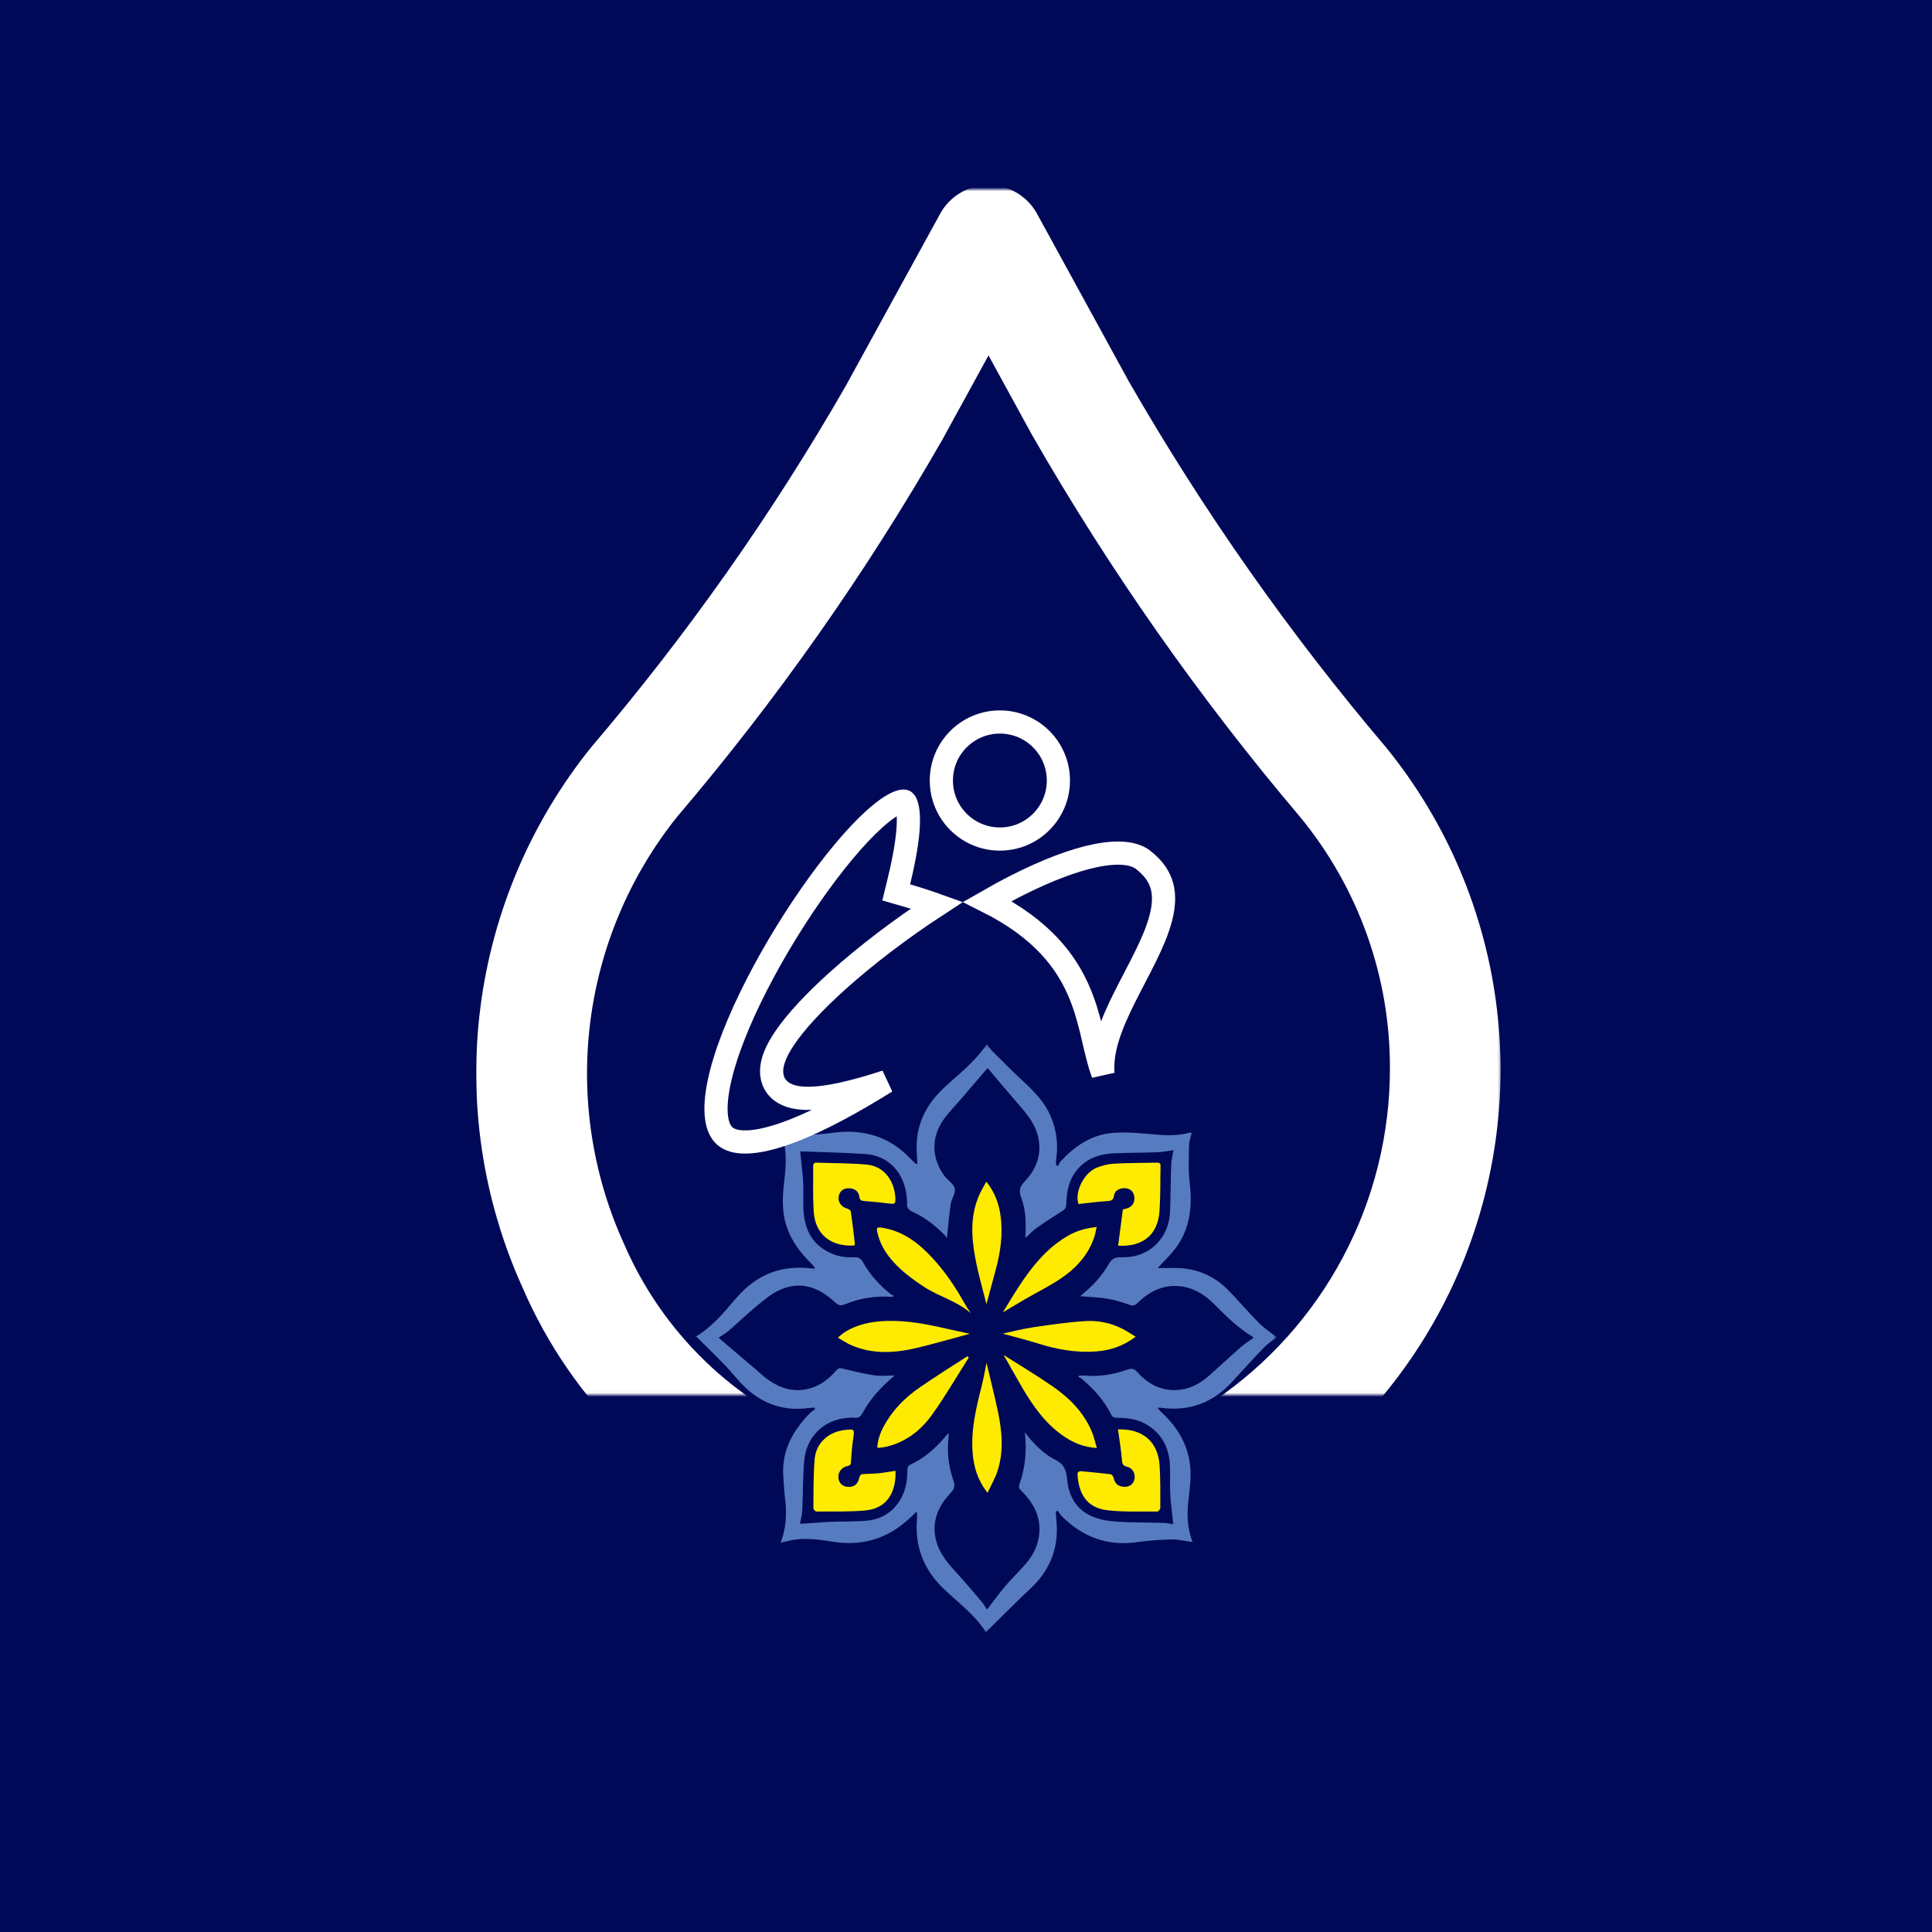 <svg width="500" height="500" viewBox="0 0 500 500" fill="none" xmlns="http://www.w3.org/2000/svg">
<rect x="0" y="0" width="500" height="500" fill="#333333" stroke="none"/>
<g clip-path="url(#clip0_17_219)">
<path d="M500 0H0V500H500V0Z" fill="#000957"/>
<mask id="mask0_17_219" style="mask-type:luminance" maskUnits="userSpaceOnUse" x="179" y="270" width="152" height="153">
<path d="M179.961 270.248H330.31V422.671H179.961V270.248Z" fill="white"/>
</mask>
<g mask="url(#mask0_17_219)">
<path d="M255.136 422.412C252.441 418.054 248.18 414.922 244.395 411.347C239.194 406.432 236.747 400.486 237.304 393.341C237.358 392.688 237.304 392.04 237.304 391.138C236.31 392.078 235.505 392.861 234.663 393.59C229.122 398.461 222.695 400.146 215.432 398.979C211.646 398.364 207.844 397.851 204.021 398.785C203.426 398.942 202.816 399.055 202.033 399.244C203.448 395.539 203.659 391.845 203.2 388.081C202.951 386.035 202.838 383.972 202.703 381.925C202.341 376.098 204.631 371.28 208.4 367.014C208.778 366.577 209.183 366.139 209.605 365.734C210.02 365.351 210.501 365.01 210.96 364.665C210.885 364.53 210.809 364.395 210.728 364.265C210.139 364.319 209.567 364.379 208.973 364.433C202.719 365.199 197.313 363.309 192.798 358.989C190.924 357.191 189.342 355.09 187.522 353.216C185.135 350.732 182.651 348.339 180.221 345.931C180.145 346.006 180.048 346.082 179.972 346.179C179.994 346.103 179.972 345.99 180.01 345.952C184.233 343.463 187.295 339.736 190.411 336.085C195.688 329.891 202.282 327.196 210.388 328.325C210.501 328.347 210.615 328.266 210.96 328.19C210.577 327.753 210.312 327.347 209.983 327.023C206.715 323.816 204.118 320.203 203.086 315.634C202.298 312.113 202.606 308.575 203.027 305.081C203.486 301.198 203.583 297.359 202.395 293.573C202.357 293.422 202.341 293.249 202.319 293.076C203.945 293.303 205.495 293.746 207.061 293.724C209.831 293.708 212.624 293.573 215.356 293.189C223.214 292.098 230.056 293.994 235.603 299.843C236.04 300.302 236.515 300.723 236.974 301.144C237.055 301.22 237.207 301.182 237.417 301.22C237.358 300.053 237.282 298.941 237.244 297.834C236.996 292.061 238.967 287.108 242.92 282.923C243.952 281.832 245.064 280.784 246.209 279.791C249.498 276.902 252.803 274.034 255.406 270.248C255.881 270.88 256.227 271.452 256.686 271.911C259.305 274.515 261.903 277.15 264.619 279.672C267.449 282.291 270.16 284.97 271.77 288.561C273.336 292.061 273.892 295.711 273.395 299.535C273.314 300.145 273.298 300.761 273.26 301.393C273.433 301.544 273.622 301.679 273.795 301.83C274.022 301.393 274.178 300.874 274.518 300.529C278.115 296.667 282.322 293.746 287.69 293.227C290.671 292.941 293.75 293.152 296.752 293.422C300.5 293.746 304.21 294.183 307.899 293.13C307.991 293.092 308.126 293.168 308.396 293.227C308.163 294.296 307.742 295.35 307.726 296.403C307.667 299.594 307.494 302.802 307.877 305.962C308.623 312.307 308.012 318.253 303.94 323.432C302.887 324.788 301.629 325.992 300.462 327.256C300.192 327.542 299.944 327.828 299.62 328.174C301.472 328.174 303.157 328.136 304.821 328.174C309.94 328.325 314.32 330.275 317.895 333.909C320.574 336.642 323.036 339.585 325.731 342.301C327.108 343.695 328.772 344.786 330.397 346.082C329.344 346.908 328.199 347.632 327.281 348.571C324.414 351.531 321.643 354.571 318.851 357.628C313.802 363.153 307.591 365.372 300.192 364.303C300.079 364.281 299.944 364.319 299.544 364.341C299.928 364.778 300.176 365.102 300.479 365.388C305.452 369.941 308.336 375.444 308.109 382.308C308.05 384.161 307.839 385.997 307.613 387.833C307.132 391.635 307.208 395.383 308.623 399.071C306.657 398.823 304.783 398.348 302.925 398.407C299.906 398.461 296.887 398.747 293.885 399.152C286.335 400.146 280.065 397.64 274.767 392.364C274.367 391.964 274.081 391.408 273.735 390.933C273.584 391.025 273.411 391.122 273.26 391.219C273.298 391.943 273.298 392.672 273.374 393.379C274.043 399.59 272.32 405.055 268.119 409.662C266.704 411.212 265.078 412.567 263.588 414.063C260.812 416.774 258.004 419.566 255.136 422.412ZM207.099 297.969C207.115 298.158 207.137 298.525 207.174 298.887C207.407 301.22 207.731 303.553 207.86 305.902C207.979 308.214 207.822 310.53 207.92 312.842C208.109 317.313 209.567 321.175 213.617 323.605C215.912 324.982 218.451 325.533 221.108 325.382C222.182 325.306 222.793 325.706 223.311 326.624C225.142 329.913 227.631 332.624 230.553 334.957C230.764 335.113 231.034 335.189 231.261 335.302C231.163 335.416 231.088 335.513 230.996 335.626C226.767 335.324 222.658 335.896 218.758 337.522C217.63 337.981 216.982 337.884 216.064 337.004C211.954 333.142 207.212 331.382 201.763 333.85C199.662 334.806 197.81 336.372 196.012 337.846C193.409 339.985 190.984 342.318 188.44 344.516C187.733 345.126 186.852 345.585 185.978 346.179C186.264 346.449 186.474 346.66 186.68 346.827C189.628 349.333 192.571 351.839 195.515 354.323C196.643 355.279 197.691 356.31 198.895 357.153C201.898 359.254 205.203 360.307 208.913 359.486C212.013 358.816 214.422 357.018 216.425 354.669C216.998 353.999 217.457 354.015 218.262 354.226C220.902 354.895 223.559 355.527 226.233 355.927C227.896 356.175 229.619 355.965 231.568 355.965C231.109 356.348 230.861 356.559 230.629 356.769C227.685 359.329 225.104 362.218 223.252 365.659C222.733 366.614 222.161 367.052 221.108 366.901C220.746 366.841 220.346 366.884 219.984 366.901C214.514 367.073 209.983 370.416 208.568 375.601C208.092 377.318 208.017 379.154 207.941 380.953C207.768 384.317 207.768 387.682 207.612 391.046C207.558 392.094 207.25 393.147 207.039 394.313C207.536 394.313 207.822 394.335 208.092 394.313C210.312 394.162 212.526 393.952 214.762 393.854C217.954 393.719 221.167 393.854 224.343 393.547C228.107 393.206 231.109 391.349 233.059 388.022C234.414 385.711 234.814 383.151 234.836 380.51C234.836 379.84 234.933 379.365 235.657 379.019C239.232 377.34 242.137 374.818 244.643 371.793C244.87 371.529 245.118 371.28 245.485 370.897C245.502 371.259 245.539 371.41 245.523 371.567C245.026 375.466 245.404 379.306 246.706 383.016C247.187 384.393 247.089 385.273 245.998 386.402C242.672 389.917 240.954 394.065 242.348 398.979C243.266 402.225 245.404 404.715 247.662 407.161C249.881 409.57 251.982 412.092 254.105 414.598C254.58 415.149 254.925 415.818 255.385 416.526C255.617 416.261 255.768 416.126 255.881 415.975C257.372 414.041 258.808 412.07 260.396 410.218C262.151 408.171 264.139 406.34 265.84 404.256C267.622 402.074 268.767 399.552 268.978 396.684C269.302 392.25 267.33 388.789 264.312 385.808C263.798 385.289 263.566 384.89 263.815 384.182C265.343 379.9 265.764 375.466 265.23 370.686C267.541 373.705 270.009 376.249 273.147 377.815C275.437 378.965 275.971 380.569 276.182 382.902C276.603 387.568 278.898 391.16 283.445 392.764C285.395 393.455 287.539 393.719 289.602 393.838C293.426 394.065 297.249 394.006 301.094 394.124C301.894 394.141 302.714 394.335 303.632 394.448C303.578 393.854 303.519 393.433 303.481 393.034C303.271 390.852 302.947 388.692 302.849 386.515C302.736 384.069 302.909 381.622 302.774 379.192C302.563 374.969 300.938 371.432 297.325 369.023C294.9 367.397 292.124 366.922 289.278 366.938C288.571 366.938 287.998 366.922 287.615 366.139C285.741 362.429 283.03 359.41 279.876 356.753C279.644 356.542 279.298 356.461 279.012 356.332C279.125 356.213 279.222 356.121 279.336 356.002C279.795 356.002 280.254 355.965 280.713 356.002C284.499 356.332 288.187 355.738 291.746 354.458C292.853 354.053 293.501 354.172 294.306 355.068C297.001 358.071 300.29 359.945 304.497 359.75C307.764 359.599 310.48 358.163 312.867 356.062C315.676 353.578 318.392 351.018 321.222 348.55C322.194 347.707 323.323 347.021 324.392 346.255C324.279 346.082 324.225 345.968 324.127 345.914C320.455 343.695 317.415 340.73 314.417 337.689C311.836 335.076 308.795 333.121 304.972 332.834C300.651 332.51 297.233 334.422 294.268 337.311C293.598 337.959 293.123 337.959 292.297 337.673C290.444 337.041 288.533 336.409 286.599 336.107C284.31 335.724 281.955 335.664 279.568 335.454C279.854 335.205 280.14 334.919 280.448 334.671C283.046 332.548 285.265 330.048 286.929 327.158C287.728 325.744 288.608 325.344 290.196 325.382C293.809 325.457 297.076 324.366 299.62 321.618C301.742 319.301 302.698 316.509 302.812 313.452C302.963 309.493 302.963 305.54 303.098 301.582C303.136 300.302 303.465 299.038 303.67 297.661C302.142 297.872 300.824 298.158 299.507 298.196C295.796 298.331 292.086 298.314 288.398 298.466C284.061 298.655 280.329 300.107 277.883 303.953C276.355 306.34 276.052 309.078 275.933 311.81C275.896 312.572 275.647 312.977 274.978 313.376C272.704 314.791 270.446 316.26 268.248 317.81C267.255 318.518 266.418 319.436 265.343 320.392C265.575 316.682 265.516 313.204 264.295 309.936C263.663 308.214 263.853 307.166 265.154 305.805C268.286 302.538 269.739 298.579 268.616 293.994C267.908 291.143 266.207 288.853 264.312 286.649C261.406 283.307 258.576 279.92 255.73 276.556C255.633 276.442 255.482 276.388 255.536 276.442C253.246 279.137 251.01 281.757 248.753 284.376C247.278 286.099 245.653 287.724 244.335 289.555C240.933 294.259 241.008 299.692 244.432 304.336C245.275 305.481 246.819 306.377 247.089 307.582C247.354 308.808 246.247 310.26 246.036 311.654C245.615 314.521 245.388 317.427 245.043 320.505C244.929 320.332 244.816 319.992 244.584 319.76C242.137 317.216 239.383 315.078 236.175 313.603C235.084 313.106 234.609 312.496 234.76 311.33C234.798 311.081 234.76 310.833 234.738 310.568C234.301 303.434 229.883 299.098 224.073 298.676C218.494 298.277 212.872 298.196 207.099 297.969Z" fill="#577BC1"/>
</g>
<path d="M289.375 322.379C289.775 319.247 290.175 316.185 290.596 312.993C290.806 312.939 291.168 312.858 291.535 312.766C292.929 312.399 293.696 311.33 293.577 309.861C293.463 308.521 292.643 307.641 291.363 307.528C289.775 307.371 288.511 308.062 288.284 309.477C288.112 310.568 287.636 310.779 286.643 310.833C284.137 310.984 281.653 311.33 279.125 311.6C278.056 308.619 280.41 303.607 283.791 302.214C285.206 301.641 286.772 301.236 288.284 301.161C291.935 300.95 295.607 300.988 299.258 300.896C299.944 300.874 300.387 300.95 300.349 301.809C300.252 305.67 300.349 309.553 300.079 313.414C299.679 319.549 295.78 322.741 289.375 322.379Z" fill="#FFEB00"/>
<path d="M289.3 369.941C295.78 369.692 299.734 373.154 300.117 379.365C300.328 382.978 300.29 386.591 300.29 390.225C300.29 390.565 299.809 391.181 299.561 391.181C295.24 391.138 290.866 391.348 286.583 390.852C280.999 390.204 279.147 386.229 278.861 381.638C278.823 380.915 279.26 380.682 279.914 380.758C282.414 381.007 284.92 381.217 287.426 381.525C287.712 381.563 288.095 382.043 288.171 382.384C288.495 383.971 289.451 384.792 291.055 384.792C292.454 384.792 293.41 383.993 293.62 382.691C293.825 381.255 293.123 379.921 291.671 379.592C290.504 379.327 290.423 378.717 290.348 377.739C290.175 375.563 289.813 373.403 289.527 371.242C289.489 370.821 289.392 370.438 289.3 369.941Z" fill="#FFEB00"/>
<path d="M221.151 322.325C215.183 322.725 210.96 319.609 210.577 313.49C210.35 309.628 210.48 305.751 210.442 301.868C210.442 301.198 210.674 300.853 211.398 300.896C215.718 301.063 220.076 300.988 224.381 301.409C229.29 301.89 231.795 306.361 231.72 310.66C231.698 311.465 231.336 311.616 230.575 311.524C228.334 311.238 226.082 311.006 223.824 310.833C223.041 310.779 222.507 310.719 222.393 309.704C222.237 308.214 220.957 307.414 219.353 307.528C218.013 307.625 217.133 308.538 217.02 309.915C216.906 311.276 217.916 312.48 219.315 312.804C219.655 312.88 220.136 313.263 220.195 313.549C220.595 316.282 220.903 319.036 221.227 321.785C221.243 321.92 221.189 322.093 221.151 322.325Z" fill="#FFEB00"/>
<path d="M231.757 380.645C231.968 386.515 229.289 390.452 223.883 390.911C219.714 391.273 215.491 391.16 211.284 391.181C211.019 391.181 210.501 390.641 210.501 390.355C210.56 386.072 210.463 381.774 210.847 377.513C211.208 373.495 214.362 370.649 218.337 370.13C221.243 369.752 221.189 369.752 220.767 372.598C220.497 374.472 220.362 376.346 220.233 378.236C220.195 378.906 220.114 379.268 219.315 379.403C217.786 379.689 216.83 381.088 216.982 382.54C217.117 383.837 218.089 384.738 219.428 384.814C221.108 384.89 222.047 384.069 222.431 382.27C222.485 381.984 222.814 381.547 223.041 381.525C224.494 381.39 225.984 381.412 227.437 381.277C228.852 381.126 230.267 380.855 231.757 380.645Z" fill="#FFEB00"/>
<path d="M283.866 374.737C280.313 374.548 277.558 373.284 275.015 371.507C270.43 368.278 267.292 363.806 264.522 359.064C262.858 356.197 261.233 353.308 259.742 350.672C263.798 353.254 268.194 355.873 272.396 358.778C276.738 361.776 280.426 365.469 282.532 370.438C283.083 371.739 283.391 373.133 283.866 374.737Z" fill="#FFEB00"/>
<path d="M293.907 345.952C290.656 348.399 287.291 349.484 283.656 349.754C278.515 350.137 273.525 349.236 268.632 347.691C265.478 346.697 262.265 345.914 259.479 345.147C261.79 344.651 264.598 343.905 267.466 343.484C271.943 342.814 276.452 342.166 280.962 341.896C284.191 341.707 287.426 342.355 290.385 343.846C291.536 344.402 292.605 345.147 293.907 345.952Z" fill="#FFEB00"/>
<path d="M250.718 351.342C247.586 356.251 244.659 361.322 241.278 366.042C238.411 370.076 234.587 373.133 229.597 374.359C228.911 374.526 228.204 374.607 227.496 374.699C227.383 374.72 227.264 374.645 227.037 374.607C227.188 372.101 228.182 369.903 229.462 367.84C231.606 364.341 234.511 361.511 237.838 359.199C241.926 356.348 246.171 353.713 250.356 350.996C250.454 351.11 250.589 351.228 250.718 351.342Z" fill="#FFEB00"/>
<path d="M250.989 345.185C246.495 346.39 241.851 347.745 237.169 348.858C231.568 350.175 225.925 350.521 220.443 348.204C219.255 347.707 218.186 346.946 216.847 346.179C217.516 345.623 217.916 345.223 218.397 344.915C221.74 342.701 225.525 341.994 229.446 341.859C234.738 341.686 239.901 342.701 245.043 343.884C247.068 344.343 249.136 344.786 250.989 345.185Z" fill="#FFEB00"/>
<path d="M251.221 339.85C247.721 336.733 243.115 335.61 239.291 333.121C235.813 330.869 232.524 328.422 229.981 325.095C228.544 323.221 227.551 321.158 227.038 318.863C226.789 317.713 226.962 317.546 228.145 317.713C233.61 318.518 237.72 321.672 241.316 325.571C244.584 329.108 247.279 333.083 249.612 337.29C250.108 338.17 250.681 338.991 251.221 339.85Z" fill="#FFEB00"/>
<path d="M283.813 317.545C283.581 318.518 283.489 319.301 283.24 320.03C281.69 324.771 278.477 328.228 274.465 330.922C271.575 332.872 268.421 334.406 265.403 336.161C263.318 337.365 261.255 338.629 259.532 339.639C260.758 337.651 262.227 335.167 263.815 332.759C267.044 327.828 270.695 323.297 275.804 320.165C278.153 318.69 280.735 317.848 283.813 317.545Z" fill="#FFEB00"/>
<path d="M255.579 386.342C252.976 383.016 252.004 379.635 251.718 376.022C251.237 370.092 252.614 364.416 254.045 358.74C254.623 356.445 255.023 354.096 255.309 352.681C256.168 356.31 257.296 360.82 258.274 365.372C259.343 370.476 259.802 375.617 258.155 380.704C257.545 382.54 256.551 384.258 255.579 386.342Z" fill="#FFEB00"/>
<path d="M255.271 305.805C257.448 308.575 258.484 311.427 258.922 314.505C259.608 319.301 258.943 323.983 257.696 328.611C256.859 331.689 256.038 334.768 255.287 337.538C254.375 333.79 253.17 329.74 252.403 325.608C251.372 320.068 251.064 314.467 253.494 309.132C253.953 308.062 254.58 307.069 255.271 305.805Z" fill="#FFEB00"/>
<circle cx="258.765" cy="201.997" r="15.146" stroke="white" stroke-width="6"/>
<path d="M229.329 279.929C219.768 285.9 211.963 289.958 205.679 292.444C200.438 294.518 196.415 295.434 193.411 295.537C190.434 295.639 188.681 294.943 187.619 294.03C186.55 293.112 185.754 291.607 185.442 289.231C185.128 286.836 185.341 283.785 186.097 280.167C187.607 272.936 191.146 264.064 195.82 254.925C205.203 236.576 218.68 218.065 227.992 210.518C230.332 208.621 232.105 207.674 233.263 207.403C233.797 207.278 234.023 207.34 234.062 207.353C234.081 207.36 234.096 207.367 234.119 207.386C234.146 207.408 234.211 207.467 234.297 207.601C234.725 208.266 235.228 209.995 235.062 213.612C234.903 217.097 234.149 221.869 232.617 228.158L231.938 230.947L234.695 231.748C237.48 232.557 240.066 233.397 242.47 234.26C233.024 240.421 223.984 247.334 216.715 253.873C210.787 259.207 205.893 264.417 202.931 268.869C201.463 271.075 200.327 273.303 199.889 275.409C199.436 277.584 199.677 280.039 201.568 281.889C203.283 283.567 205.792 284.154 208.409 284.239C211.112 284.328 214.496 283.899 218.574 282.975C221.667 282.274 225.24 281.268 229.329 279.929ZM285.446 277.877C285.194 277.207 284.958 276.51 284.737 275.784C283.869 272.939 283.276 269.985 282.429 266.531C280.772 259.775 278.359 252.121 271.613 244.881C267.763 240.75 262.588 236.845 255.52 233.289C258.145 231.781 260.762 230.364 263.341 229.064C270.794 225.306 277.779 222.594 283.601 221.423C289.568 220.223 293.567 220.785 295.817 222.519C298.68 224.725 300.114 227.035 300.733 229.375C301.367 231.771 301.219 234.482 300.421 237.567C298.774 243.935 294.751 250.702 291.053 258.101C289.263 261.682 287.585 265.372 286.53 269.001C285.683 271.912 285.203 274.91 285.446 277.877Z" stroke="white" stroke-width="6"/>
<mask id="mask1_17_219" style="mask-type:luminance" maskUnits="userSpaceOnUse" x="123" y="49" width="266" height="312">
<path d="M123 49H388.667V360.969H123V49Z" fill="white"/>
</mask>
<g mask="url(#mask1_17_219)">
<path d="M358.797 193.533C333.707 163.96 311.493 132.365 292.155 98.741L268.387 55.327C267.771 54.201 267.017 53.175 266.122 52.256C265.233 51.336 264.236 50.548 263.133 49.895C262.03 49.237 260.862 48.745 259.623 48.407C258.383 48.063 257.126 47.897 255.845 47.897C254.564 47.897 253.301 48.063 252.068 48.407C250.828 48.745 249.66 49.237 248.557 49.895C247.454 50.548 246.452 51.336 245.563 52.256C244.673 53.175 243.92 54.201 243.303 55.327L218.788 100.046C199.753 133.148 177.847 164.227 153.077 193.29C151.132 195.692 149.276 198.165 147.503 200.697C145.73 203.235 144.052 205.826 142.457 208.477C140.861 211.128 139.367 213.832 137.956 216.583C136.55 219.335 135.24 222.134 134.03 224.98C132.814 227.827 131.699 230.709 130.685 233.632C129.671 236.55 128.758 239.503 127.946 242.486C127.139 245.475 126.434 248.481 125.829 251.511C125.224 254.548 124.726 257.596 124.334 260.667C123.943 263.733 123.658 266.811 123.474 269.895C123.297 272.984 123.219 276.074 123.255 279.169C123.291 282.259 123.427 285.348 123.676 288.426C123.919 291.51 124.275 294.582 124.732 297.641C125.188 300.701 125.752 303.738 126.422 306.756C127.086 309.774 127.857 312.769 128.734 315.734C129.606 318.705 130.585 321.634 131.658 324.534C132.737 327.434 133.911 330.292 135.186 333.109C136.776 336.804 138.543 340.409 140.488 343.931C142.433 347.454 144.55 350.87 146.827 354.179C149.11 357.494 151.547 360.684 154.145 363.756C156.736 366.833 159.476 369.769 162.364 372.574C165.246 375.373 168.264 378.029 171.407 380.538C174.556 383.04 177.812 385.388 181.192 387.571C184.566 389.759 188.041 391.775 191.617 393.619C195.193 395.458 198.846 397.124 202.587 398.607C211.067 402.028 219.796 404.62 228.769 406.381C237.741 408.136 246.802 409.038 255.946 409.079C259.047 409.079 262.149 408.972 265.25 408.759C268.346 408.545 271.435 408.219 274.507 407.786C277.585 407.353 280.639 406.814 283.675 406.167C286.711 405.521 289.724 404.768 292.706 403.908C295.689 403.048 298.642 402.082 301.56 401.014C304.472 399.947 307.348 398.779 310.182 397.509C313.017 396.24 315.804 394.871 318.538 393.4C321.277 391.935 323.958 390.376 326.585 388.721C329.212 387.067 331.78 385.317 334.282 383.485C336.791 381.647 339.228 379.725 341.594 377.715C343.96 375.711 346.261 373.623 348.479 371.453C350.702 369.282 352.843 367.035 354.907 364.716C356.971 362.398 358.951 360.008 360.849 357.547C362.74 355.086 364.549 352.56 366.269 349.974C367.983 347.389 369.607 344.744 371.137 342.04C372.673 339.342 374.102 336.59 375.443 333.785C376.777 330.98 378.016 328.14 379.155 325.246C380.288 322.358 381.325 319.428 382.256 316.469C383.187 313.504 384.012 310.516 384.729 307.491C385.453 304.473 386.063 301.431 386.567 298.365C387.077 295.305 387.475 292.227 387.759 289.132C388.05 286.042 388.228 282.941 388.299 279.839C388.37 276.732 388.329 273.631 388.18 270.529C388.032 267.428 387.777 264.332 387.41 261.249C387.048 258.165 386.573 255.099 385.992 252.051C385.411 248.997 384.717 245.973 383.923 242.972C383.128 239.972 382.227 237.001 381.224 234.059C380.222 231.124 379.113 228.224 377.904 225.36C376.694 222.502 375.389 219.685 373.984 216.921C372.572 214.152 371.072 211.436 369.471 208.774C367.876 206.111 366.186 203.508 364.407 200.964C362.622 198.42 360.754 195.941 358.797 193.533ZM314.09 362.611C310.425 365.054 306.618 367.26 302.675 369.229C298.737 371.198 294.687 372.918 290.536 374.388C286.379 375.859 282.151 377.069 277.846 378.011C273.546 378.96 269.2 379.636 264.811 380.046C260.423 380.461 256.029 380.597 251.623 380.461C247.217 380.33 242.841 379.921 238.488 379.251C234.129 378.575 229.836 377.632 225.596 376.428C221.362 375.218 217.211 373.754 213.155 372.034C207.42 369.763 201.965 366.952 196.782 363.607C191.599 360.257 186.796 356.438 182.366 352.145C177.936 347.851 173.969 343.166 170.458 338.09C166.954 333.014 163.977 327.647 161.528 321.984C159.494 317.531 157.774 312.959 156.374 308.268C154.975 303.577 153.902 298.816 153.154 293.977C152.413 289.138 152.004 284.269 151.933 279.377C151.862 274.485 152.123 269.604 152.727 264.747C153.326 259.891 154.263 255.099 155.526 250.367C156.79 245.641 158.373 241.021 160.276 236.508C162.174 231.996 164.38 227.643 166.882 223.433C169.391 219.228 172.172 215.214 175.226 211.395C201.123 180.979 224.001 148.447 243.872 113.804L255.827 91.981L267.041 112.475C287.203 147.623 310.39 180.659 336.589 211.578C340.319 216.127 343.628 220.96 346.522 226.077C349.416 231.195 351.847 236.526 353.822 242.071C355.79 247.61 357.273 253.279 358.263 259.072C359.248 264.872 359.734 270.713 359.71 276.59C359.71 280.818 359.455 285.028 358.939 289.227C358.429 293.425 357.658 297.57 356.638 301.674C355.618 305.777 354.349 309.804 352.843 313.753C351.331 317.697 349.582 321.54 347.601 325.275C345.62 329.011 343.42 332.611 341.001 336.08C338.581 339.543 335.96 342.852 333.132 345.995C330.309 349.144 327.302 352.103 324.118 354.884C320.934 357.665 317.589 360.239 314.09 362.611Z" fill="white"/>
</g>
</g>
<defs>
<clipPath id="clip0_17_219">
<rect width="500" height="500" fill="white"/>
</clipPath>
</defs>
</svg>
